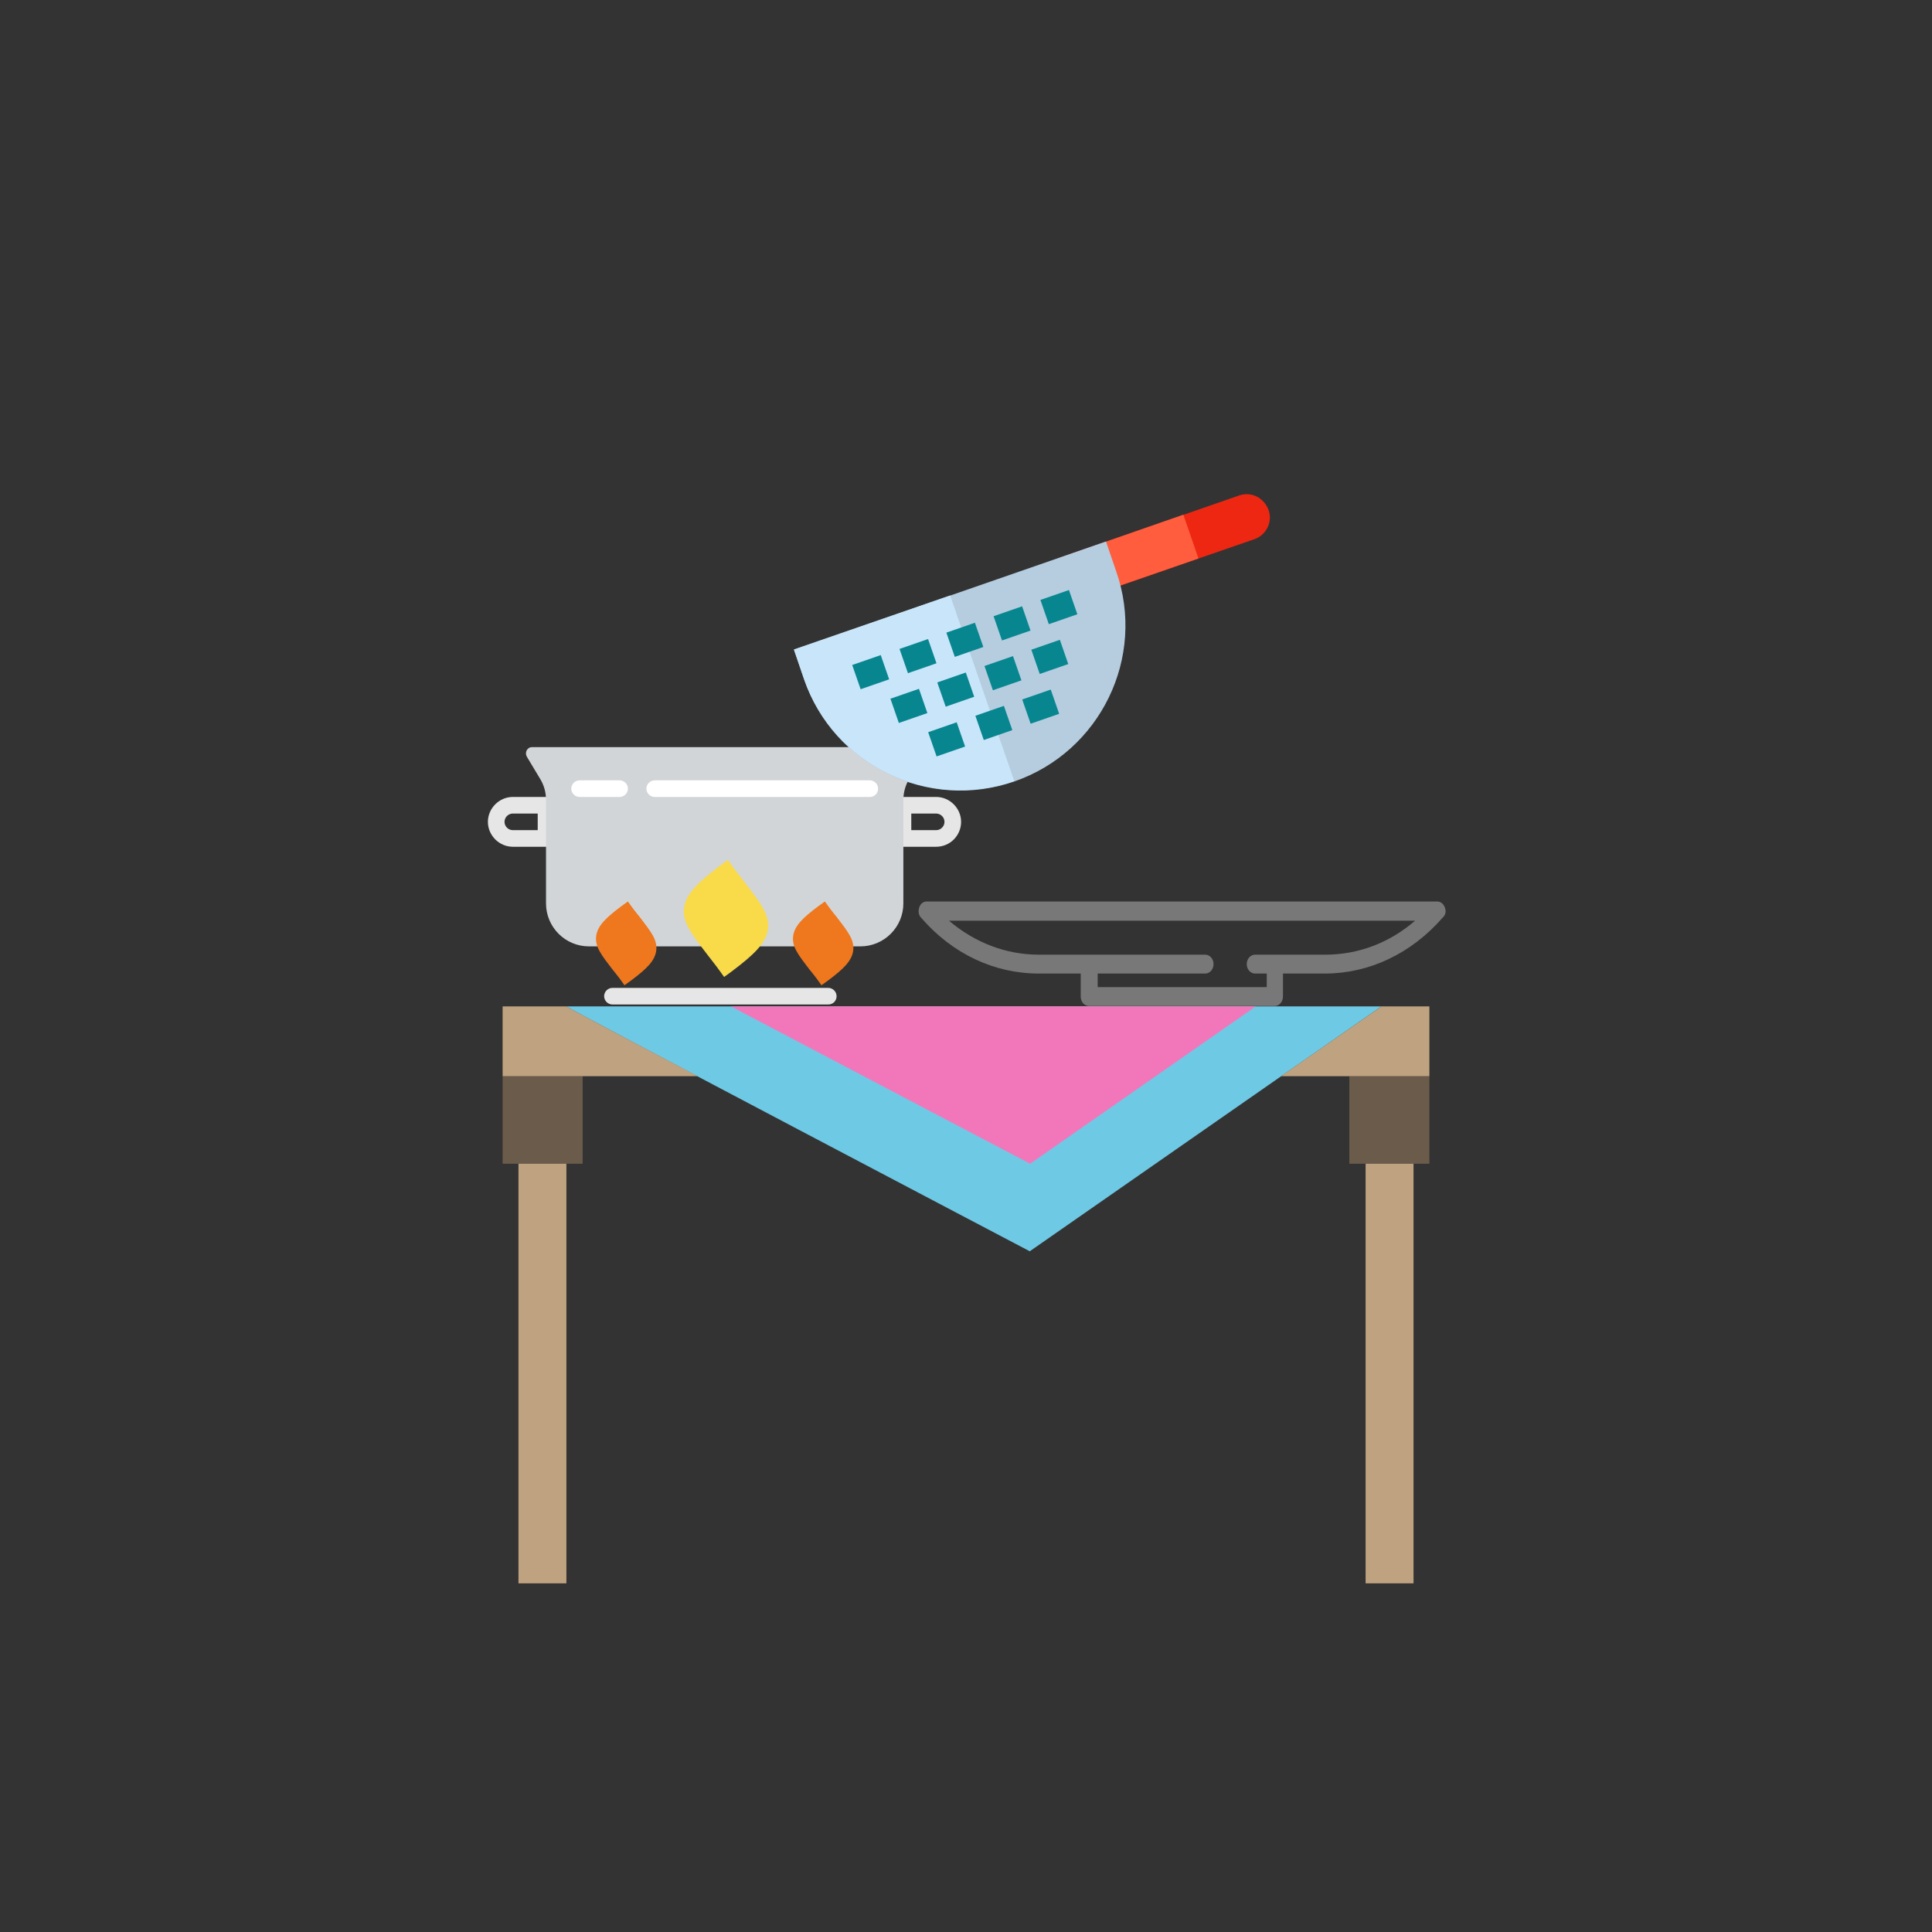 <?xml version="1.0" encoding="utf-8"?>
<!-- Generator: Adobe Illustrator 19.0.1, SVG Export Plug-In . SVG Version: 6.00 Build 0)  -->
<svg version="1.1" id="doughnut_x5F_harvest" xmlns="http://www.w3.org/2000/svg" xmlns:xlink="http://www.w3.org/1999/xlink"
	 x="0px" y="0px" viewBox="-223 225 512 512" style="enable-background:new -223 225 512 512;" xml:space="preserve">
<rect x="-223" y="225" width="512" height="512" fill="#333333" stroke="none"/>
<style type="text/css">
	.st0{fill:#6B5B4B;}
	.st1{fill:#BFA380;}
	.st2{fill:#6EC9E5;}
	.st3{fill:#F277BA;}
	.st4{fill:#E6E6E6;}
	.st5{fill:#D2D5D7;}
	.st6{fill:#FFFFFF;}
	.st7{fill:#EF771D;}
	.st8{fill:#F9DA49;}
	.st9{fill:#EE2712;}
	.st10{fill:#FF5D3D;}
	.st11{fill:#B5CDDF;}
	.st12{fill:#C9E5F9;}
	.st13{fill:#088690;}
	.st14{fill:#787878;}
</style>
<g>
	<rect x="-89.8" y="510.2" class="st0" width="21.2" height="23.2"/>
	<rect x="134.6" y="510.2" class="st0" width="21.2" height="23.2"/>
	<rect x="-85.6" y="533.4" class="st1" width="12.7" height="111.2"/>
	<rect x="138.9" y="533.4" class="st1" width="12.7" height="111.2"/>
	<path class="st2" d="M-72.9,491.7c0,0.4,122.8,64.9,122.8,64.9l93.2-64.9H-72.9z"/>
	<g>
		<polygon class="st1" points="143.1,491.7 116.5,510.2 155.8,510.2 155.8,491.7 		"/>
		<path class="st1" d="M-72.9,491.7h-16.9v18.5h51.7C-57.7,499.9-72.9,491.8-72.9,491.7z"/>
	</g>
	<path class="st3" d="M109.8,491.7H-29.3c35.3,18.6,79.3,41.7,79.3,41.7L109.8,491.7z"/>
</g>
<g>
	<g>
		<path class="st4" d="M25.1,449.4h-11v-13.2h11c3.6,0,6.6,3,6.6,6.6C31.7,446.4,28.8,449.4,25.1,449.4z M18.5,445h6.6
			c1.2,0,2.2-1,2.2-2.2c0-1.2-1-2.2-2.2-2.2h-6.6V445z"/>
		<path class="st4" d="M-76.1,449.4h-11c-3.6,0-6.6-3-6.6-6.6c0-3.6,3-6.6,6.6-6.6h11V449.4z M-87.1,440.6c-1.2,0-2.2,1-2.2,2.2
			c0,1.2,1,2.2,2.2,2.2h6.6v-4.4H-87.1z"/>
		<path class="st5" d="M20,423H-82c-1.3,0-2,1.4-1.4,2.5l3.6,6c1,1.7,1.5,3.5,1.5,5.5v27.4c0,6.3,5.1,11.4,11.4,11.4h4.6
			c-1.4-2.9-0.2-4.7,5.2-8.8c3.3,4.3,5.5,6.7,5.7,8.8h16.8c-6.9-9-7.7-11,3.9-19.8c8.2,10.9,12,13.7,6,19.8h14.6
			c-1.4-2.9-0.2-4.7,5.2-8.8c3.3,4.3,5.5,6.7,5.7,8.8H5c6.3,0,11.4-5.1,11.4-11.4v-27.4c0-1.9,0.5-3.8,1.5-5.5l3.6-6
			C22.1,424.4,21.3,423,20,423z"/>
		<path class="st4" d="M-3.5,491.2h-57.2c-1.2,0-2.2-1-2.2-2.2s1-2.2,2.2-2.2h57.2c1.2,0,2.2,1,2.2,2.2S-2.2,491.2-3.5,491.2z"/>
		<path class="st6" d="M7.5,436.2h-57c-1.2,0-2.2-1-2.2-2.2s1-2.2,2.2-2.2h57c1.2,0,2.2,1,2.2,2.2S8.8,436.2,7.5,436.2z"/>
		<g>
			<g>
				<path class="st7" d="M-57.1,483c8.7-6.6,6.6-7.3,0-16C-65.8,473.6-63.7,474.3-57.1,483z"/>
				<path class="st7" d="M-57.5,486.1l-1.3-1.8c-0.7-0.9-1.3-1.7-1.9-2.4c-2.9-3.8-4.7-6-4.3-8.9c0.4-2.7,2.6-4.8,6.6-7.8l1.8-1.3
					l1.3,1.8c0.7,0.9,1.3,1.7,1.9,2.4c2.9,3.8,4.7,6,4.3,8.9c-0.4,2.7-2.6,4.8-6.6,7.8L-57.5,486.1z M-57.5,470.1
					c-1.6,1.3-3.1,2.7-3.2,3.6c-0.1,1,1.4,2.9,3.4,5.6c0.2,0.2,0.4,0.5,0.5,0.7c1.6-1.3,3.1-2.7,3.2-3.6c0.1-1-1.4-2.9-3.4-5.6
					C-57.1,470.5-57.3,470.3-57.5,470.1z"/>
			</g>
			<g>
				<path class="st8" d="M-30.7,480.8c13.5-10.2,10.2-11.3,0-24.8C-44.2,466.2-40.9,467.3-30.7,480.8z"/>
				<path class="st8" d="M-31.1,483.9l-1.3-1.8c-1-1.4-2-2.6-2.9-3.8c-4.3-5.6-7-9-6.4-12.8c0.5-3.7,3.8-6.8,9.8-11.3l1.8-1.3
					l1.3,1.8c1,1.4,2,2.6,2.9,3.8c4.3,5.6,7,9,6.4,12.8c-0.5,3.7-3.8,6.8-9.8,11.3L-31.1,483.9z M-31.1,459.1
					c-3.7,2.9-6.1,5.2-6.3,7.1c-0.3,2.1,1.9,4.9,5.6,9.6c0.5,0.6,1,1.3,1.6,2c3.7-2.9,6.1-5.2,6.3-7.1c0.3-2.1-1.9-4.9-5.5-9.6
					C-30,460.5-30.5,459.8-31.1,459.1z"/>
			</g>
			<g>
				<path class="st7" d="M-4.8,467c-8.7,6.6-6.6,7.3,0,16C3.9,476.4,1.8,475.7-4.8,467z"/>
				<path class="st7" d="M-5.3,486.1l-1.3-1.8c-0.7-0.9-1.3-1.7-1.9-2.4c-2.9-3.8-4.7-6-4.3-8.9c0.4-2.7,2.6-4.8,6.6-7.8l1.8-1.3
					l1.3,1.8c0.7,0.9,1.3,1.7,1.9,2.4c2.9,3.8,4.7,6,4.3,8.9c-0.4,2.7-2.6,4.8-6.6,7.8L-5.3,486.1z M-5.2,470.1
					c-1.6,1.3-3.1,2.7-3.2,3.6c-0.1,1,1.4,2.9,3.4,5.6c0.2,0.2,0.4,0.5,0.5,0.7c1.6-1.3,3.1-2.7,3.2-3.6c0.1-1-1.4-2.9-3.4-5.6
					C-4.9,470.5-5.1,470.3-5.2,470.1z"/>
			</g>
		</g>
		<path class="st6" d="M-58.8,436.2h-10.6c-1.2,0-2.2-1-2.2-2.2s1-2.2,2.2-2.2h10.6c1.2,0,2.2,1,2.2,2.2S-57.6,436.2-58.8,436.2z"/>
	</g>
	<g>
	</g>
	<g>
	</g>
	<g>
	</g>
	<g>
	</g>
	<g>
	</g>
	<g>
	</g>
	<g>
	</g>
	<g>
	</g>
	<g>
	</g>
	<g>
	</g>
	<g>
	</g>
	<g>
	</g>
	<g>
	</g>
	<g>
	</g>
	<g>
	</g>
</g>
<g>
	<path class="st9" d="M105.4,356.3l-47.8,16.6l2.7,7.9c0.4,1.2,0.8,2.4,1.1,3.7l48-16.6c3.2-1.1,4.9-4.6,3.8-7.7
		C112,356.9,108.6,355.2,105.4,356.3z"/>
	<path class="st10" d="M90.6,361.4l-33,11.5l2.7,7.9c0.4,1.2,0.8,2.4,1.1,3.7l33.2-11.5L90.6,361.4L90.6,361.4z"/>
	<path class="st11" d="M-12.6,397.2l2.7,7.9c7.9,22.8,32.9,34.9,55.7,27s35-32.9,27-55.7l-2.7-7.9L-12.6,397.2L-12.6,397.2z"/>
	<path class="st12" d="M28.8,382.8l-41.4,14.3l2.7,7.9c7.9,22.8,32.9,34.9,55.7,27L28.8,382.8z"/>
	<g>
		
			<rect x="4" y="399.9" transform="matrix(-0.945 0.328 -0.328 -0.945 147.582 781.625)" class="st13" width="8" height="6.8"/>
		
			<rect x="16.4" y="395.5" transform="matrix(-0.945 0.328 -0.328 -0.945 170.398 769.144)" class="st13" width="8" height="6.8"/>
		
			<rect x="28.9" y="391.2" transform="matrix(-0.945 0.328 -0.328 -0.945 193.215 756.661)" class="st13" width="8" height="6.8"/>
		
			<rect x="14" y="408.7" transform="matrix(-0.945 0.328 -0.328 -0.945 170.047 795.599)" class="st13" width="8" height="6.8"/>
		
			<rect x="26.5" y="404.4" transform="matrix(-0.945 0.328 -0.328 -0.945 192.863 783.117)" class="st13" width="8" height="6.8"/>
		
			<rect x="41.3" y="386.9" transform="matrix(-0.945 0.328 -0.328 -0.945 216.032 744.179)" class="st13" width="8" height="6.8"/>
		
			<rect x="53.8" y="382.6" transform="matrix(-0.945 0.328 -0.328 -0.945 238.844 731.699)" class="st13" width="8" height="6.8"/>
		
			<rect x="38.9" y="400.1" transform="matrix(-0.945 0.328 -0.328 -0.945 215.68 770.635)" class="st13" width="8" height="6.8"/>
		
			<rect x="51.4" y="395.8" transform="matrix(-0.945 0.328 -0.328 -0.945 238.496 758.153)" class="st13" width="8" height="6.8"/>
		
			<rect x="24.1" y="417.6" transform="matrix(-0.945 0.328 -0.328 -0.945 192.512 809.566)" class="st13" width="8" height="6.8"/>
		
			<rect x="36.5" y="413.3" transform="matrix(-0.945 0.328 -0.328 -0.945 215.329 797.084)" class="st13" width="8" height="6.8"/>
		
			<rect x="49" y="409" transform="matrix(-0.945 0.328 -0.328 -0.945 238.146 784.602)" class="st13" width="8" height="6.8"/>
	</g>
</g>
<path class="st14" d="M159.9,465.5c-0.3-0.9-1.1-1.6-2-1.6H22.6c-0.9,0-1.7,0.6-2,1.6c-0.3,0.9-0.2,2,0.5,2.7
	c8.3,9.6,19.4,14.8,31.2,14.8h11.1v6.1c0,1.4,1,2.5,2.2,2.5h49.2c1.2,0,2.2-1.1,2.2-2.5v-6.1h11.1c11.8,0,22.9-5.3,31.2-14.8
	C160.1,467.5,160.3,466.5,159.9,465.5z M128.2,478h-18.6c-1.2,0-2.2,1.1-2.2,2.5s1,2.5,2.2,2.5h3.1v3.6H67.9v-3.6h28.5
	c1.2,0,2.2-1.1,2.2-2.5s-1-2.5-2.2-2.5H52.3c-8.7,0-17-3.2-23.8-9H152C145.2,474.9,136.9,478,128.2,478z"/>
</svg>
